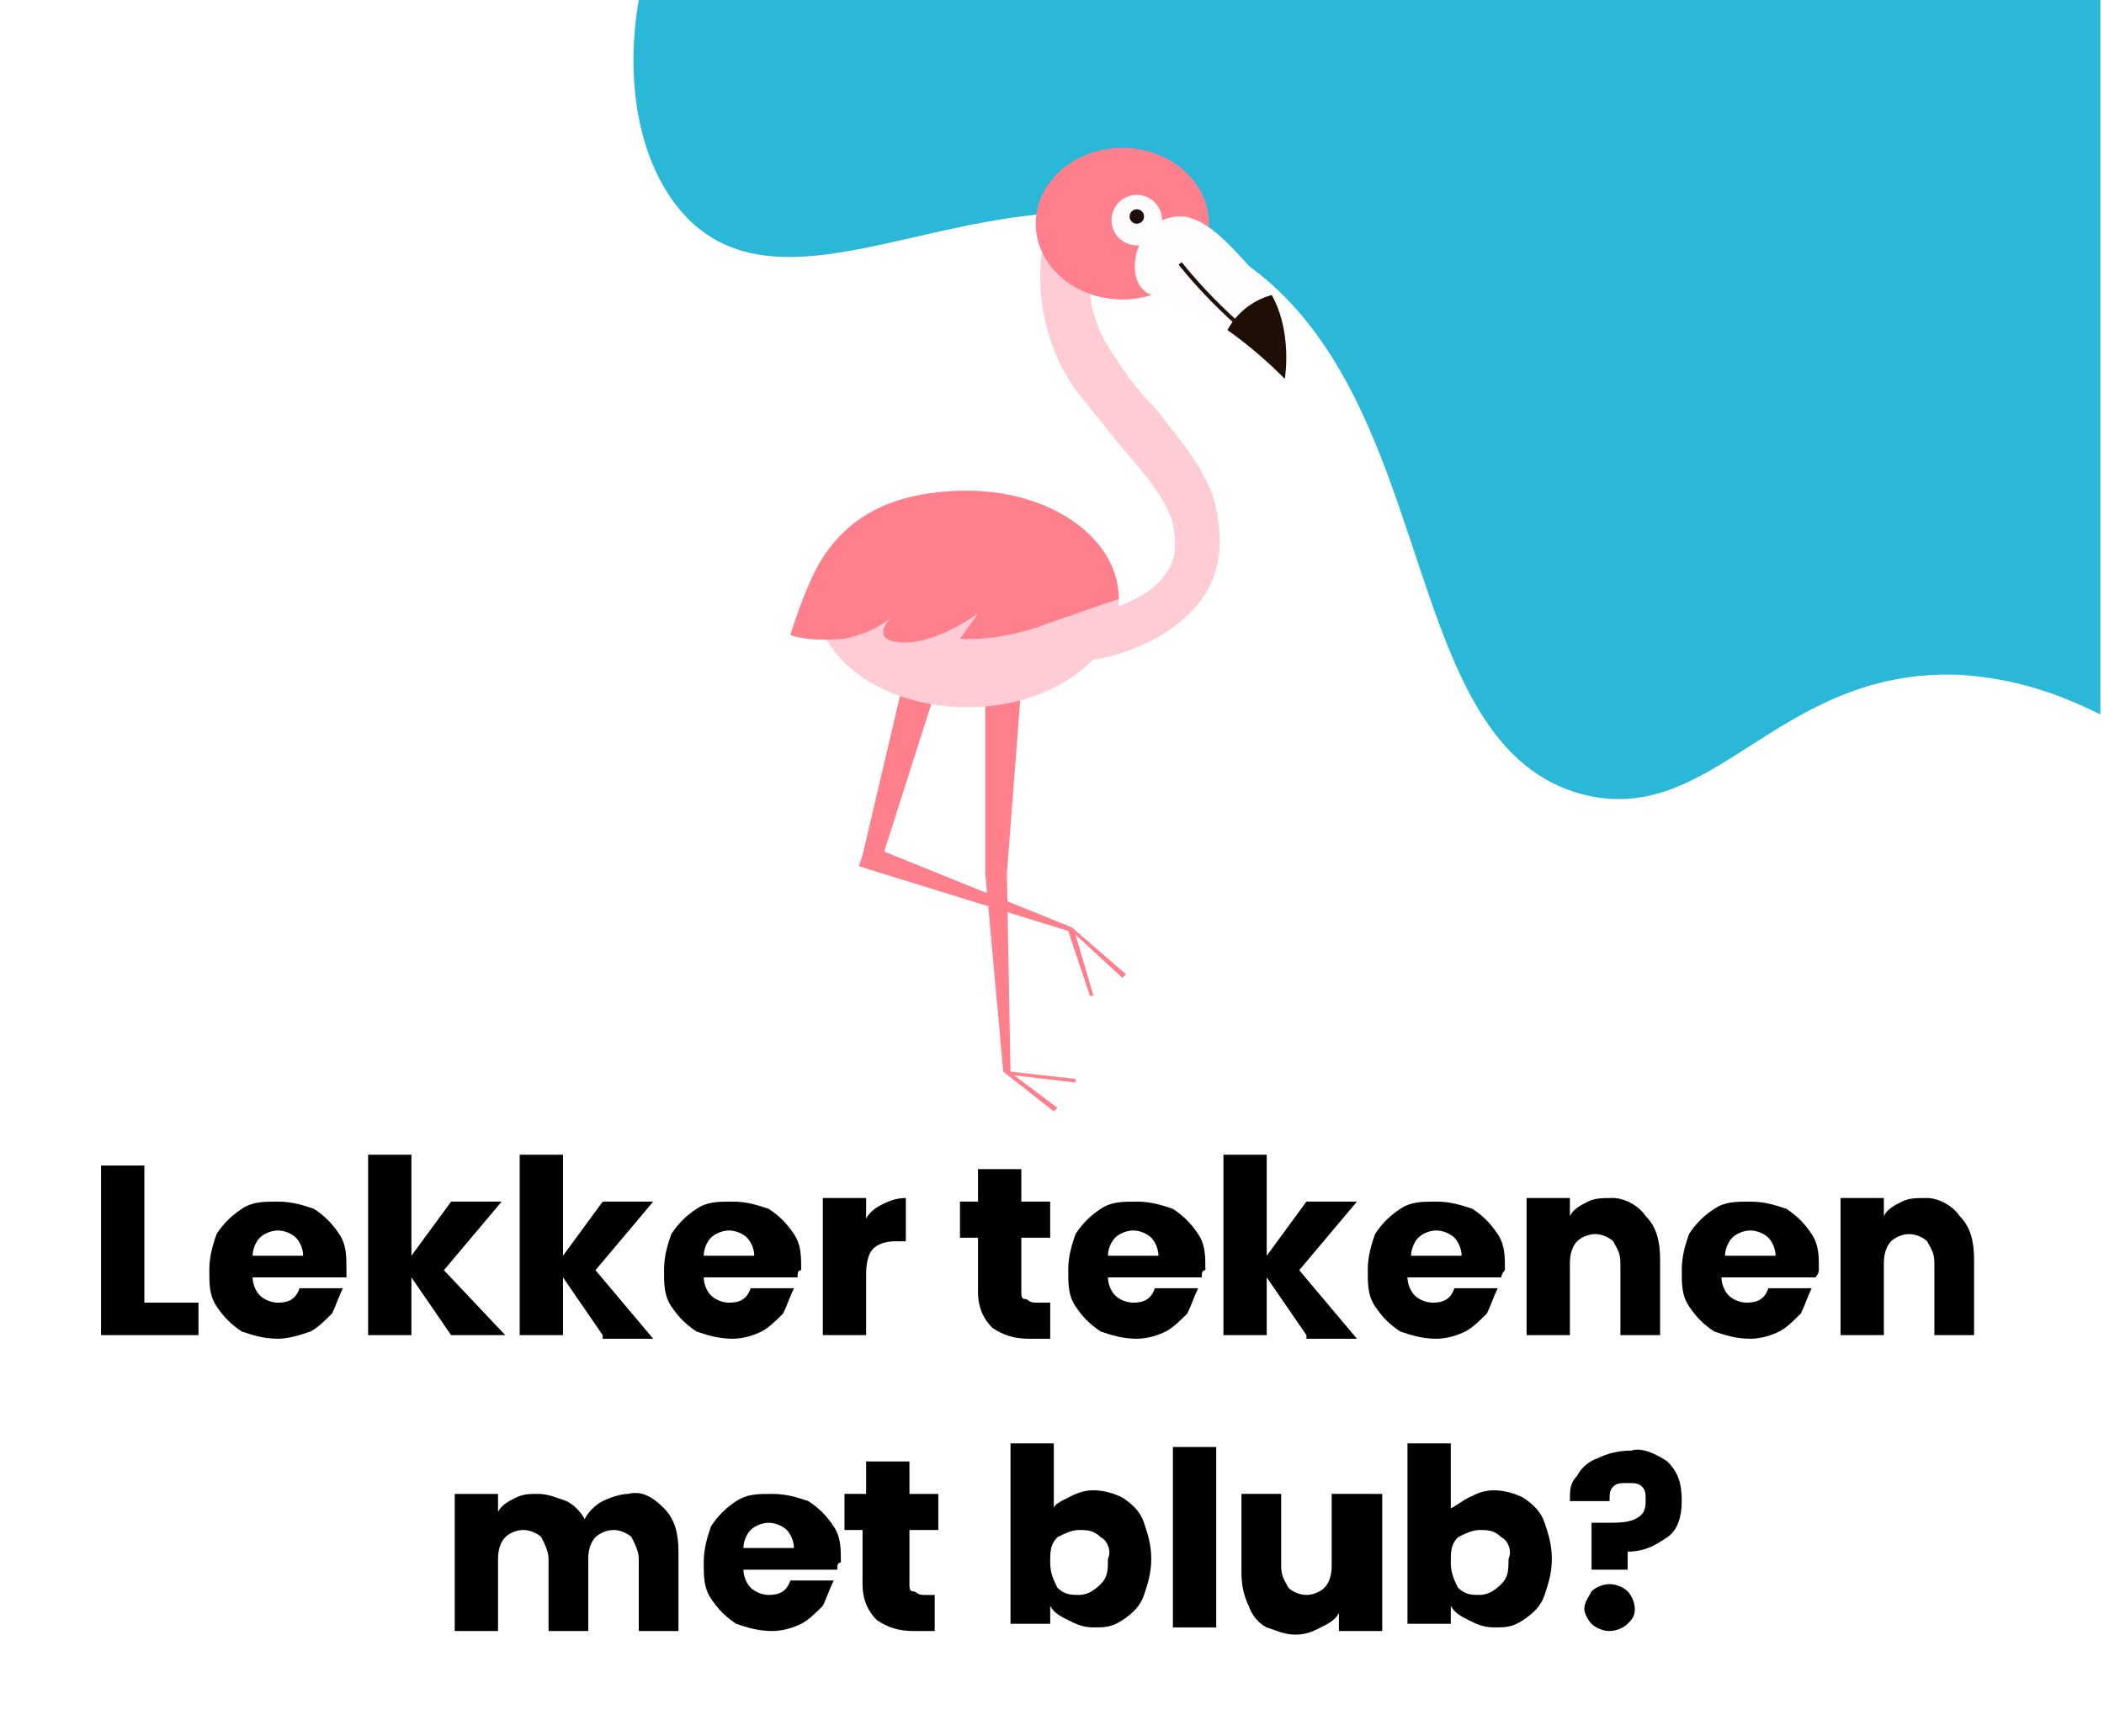 <?xml version="1.0" encoding="utf-8"?>
<!-- Generator: Adobe Illustrator 28.3.0, SVG Export Plug-In . SVG Version: 6.00 Build 0)  -->
<svg version="1.1" id="Layer_1" xmlns="http://www.w3.org/2000/svg" xmlns:xlink="http://www.w3.org/1999/xlink" x="0px" y="0px"
	 viewBox="0 0 58.3 48.1" style="enable-background:new 0 0 58.3 48.1;" xml:space="preserve">
<style type="text/css">
	.st0{fill:#FFFFFF;}
	.st1{fill:#2BB8D8;}
	.st2{fill:#FF808D;}
	.st3{fill:#FFCCD6;}
	.st4{fill:#FFFCFF;}
	.st5{fill:#1E0E05;}
	.st6{fill:none;stroke:#1E0E05;stroke-width:0.11;stroke-miterlimit:10;}
	.st7{clip-path:url(#SVGID_00000041290315418446069580000002440834417142914452_);fill:#1E0E05;}
</style>
<rect y="0" class="st0" width="58.3" height="48.1"/>
<g>
	<path d="M4,36.1h1.5V37H2.8v-4.7H4V36.1z"/>
	<path d="M9.6,35.4H7c0,0.2,0.1,0.4,0.2,0.5c0.1,0.1,0.3,0.2,0.5,0.2c0.3,0,0.5-0.1,0.6-0.4h1.2c-0.1,0.2-0.2,0.5-0.3,0.7
		c-0.2,0.2-0.4,0.4-0.6,0.5C8.3,37,8,37.1,7.7,37.1c-0.4,0-0.7-0.1-1-0.2c-0.3-0.2-0.5-0.4-0.7-0.7c-0.2-0.3-0.2-0.6-0.2-1
		c0-0.4,0.1-0.7,0.2-1c0.2-0.3,0.4-0.5,0.7-0.7c0.3-0.2,0.6-0.2,1-0.2c0.4,0,0.7,0.1,1,0.2c0.3,0.2,0.5,0.4,0.7,0.7
		c0.2,0.3,0.2,0.6,0.2,1C9.6,35.2,9.6,35.3,9.6,35.4z M8.4,34.8c0-0.2-0.1-0.4-0.2-0.5c-0.1-0.1-0.3-0.2-0.5-0.2
		c-0.2,0-0.4,0.1-0.5,0.2C7.1,34.4,7,34.6,7,34.8H8.4z"/>
	<path d="M12.5,37l-1.1-1.6V37h-1.2v-5h1.2v2.8l1.1-1.5h1.4l-1.6,1.9L14,37H12.5z"/>
	<path d="M16.7,37l-1.1-1.6V37h-1.2v-5h1.2v2.8l1.1-1.5h1.4l-1.6,1.9l1.6,1.9H16.7z"/>
	<path d="M22.1,35.4h-2.6c0,0.2,0.1,0.4,0.2,0.5c0.1,0.1,0.3,0.2,0.5,0.2c0.3,0,0.5-0.1,0.6-0.4H22c-0.1,0.2-0.2,0.5-0.3,0.7
		c-0.2,0.2-0.4,0.4-0.6,0.5c-0.2,0.1-0.5,0.2-0.8,0.2c-0.4,0-0.7-0.1-1-0.2c-0.3-0.2-0.5-0.4-0.7-0.7c-0.2-0.3-0.2-0.6-0.2-1
		c0-0.4,0.1-0.7,0.2-1c0.2-0.3,0.4-0.5,0.7-0.7c0.3-0.2,0.6-0.2,1-0.2c0.4,0,0.7,0.1,1,0.2c0.3,0.2,0.5,0.4,0.7,0.7
		c0.2,0.3,0.2,0.6,0.2,1C22.1,35.2,22.1,35.3,22.1,35.4z M20.9,34.8c0-0.2-0.1-0.4-0.2-0.5c-0.1-0.1-0.3-0.2-0.5-0.2
		c-0.2,0-0.4,0.1-0.5,0.2c-0.1,0.1-0.2,0.3-0.2,0.5H20.9z"/>
	<path d="M24.4,33.4c0.2-0.1,0.4-0.2,0.7-0.2v1.2h-0.3c-0.3,0-0.5,0.1-0.6,0.2c-0.1,0.1-0.2,0.3-0.2,0.7V37h-1.2v-3.8h1.2v0.6
		C24,33.7,24.2,33.5,24.4,33.4z"/>
	<path d="M29.1,36.1v1h-0.6c-0.4,0-0.7-0.1-1-0.3c-0.2-0.2-0.4-0.5-0.4-1v-1.5h-0.5v-1h0.5v-0.9h1.2v0.9h0.8v1h-0.8v1.5
		c0,0.1,0,0.2,0.1,0.2c0.1,0,0.1,0.1,0.3,0.1H29.1z"/>
	<path d="M33.3,35.4h-2.6c0,0.2,0.1,0.4,0.2,0.5c0.1,0.1,0.3,0.2,0.5,0.2c0.3,0,0.5-0.1,0.6-0.4h1.2c-0.1,0.2-0.2,0.5-0.3,0.7
		c-0.2,0.2-0.4,0.4-0.6,0.5c-0.2,0.1-0.5,0.2-0.8,0.2c-0.4,0-0.7-0.1-1-0.2c-0.3-0.2-0.5-0.4-0.7-0.7c-0.2-0.3-0.2-0.6-0.2-1
		c0-0.4,0.1-0.7,0.2-1c0.2-0.3,0.4-0.5,0.7-0.7c0.3-0.2,0.6-0.2,1-0.2c0.4,0,0.7,0.1,1,0.2c0.3,0.2,0.5,0.4,0.7,0.7
		c0.2,0.3,0.2,0.6,0.2,1C33.3,35.2,33.3,35.3,33.3,35.4z M32.1,34.8c0-0.2-0.1-0.4-0.2-0.5c-0.1-0.1-0.3-0.2-0.5-0.2
		c-0.2,0-0.4,0.1-0.5,0.2c-0.1,0.1-0.2,0.3-0.2,0.5H32.1z"/>
	<path d="M36.2,37l-1.1-1.6V37h-1.2v-5h1.2v2.8l1.1-1.5h1.4l-1.6,1.9l1.6,1.9H36.2z"/>
	<path d="M41.6,35.4H39c0,0.2,0.1,0.4,0.2,0.5c0.1,0.1,0.3,0.2,0.5,0.2c0.3,0,0.5-0.1,0.6-0.4h1.2c-0.1,0.2-0.2,0.5-0.3,0.7
		c-0.2,0.2-0.4,0.4-0.6,0.5c-0.2,0.1-0.5,0.2-0.8,0.2c-0.4,0-0.7-0.1-1-0.2c-0.3-0.2-0.5-0.4-0.7-0.7c-0.2-0.3-0.2-0.6-0.2-1
		c0-0.4,0.1-0.7,0.2-1c0.2-0.3,0.4-0.5,0.7-0.7s0.6-0.2,1-0.2c0.4,0,0.7,0.1,1,0.2c0.3,0.2,0.5,0.4,0.7,0.7c0.2,0.3,0.2,0.6,0.2,1
		C41.7,35.2,41.6,35.3,41.6,35.4z M40.5,34.8c0-0.2-0.1-0.4-0.2-0.5c-0.1-0.1-0.3-0.2-0.5-0.2c-0.2,0-0.4,0.1-0.5,0.2
		c-0.1,0.1-0.2,0.3-0.2,0.5H40.5z"/>
	<path d="M45.6,33.7c0.3,0.3,0.4,0.7,0.4,1.2V37h-1.1v-2c0-0.3-0.1-0.4-0.2-0.6c-0.1-0.1-0.3-0.2-0.5-0.2c-0.2,0-0.4,0.1-0.5,0.2
		c-0.1,0.1-0.2,0.3-0.2,0.6v2h-1.2v-3.8h1.2v0.5c0.1-0.2,0.3-0.3,0.5-0.4c0.2-0.1,0.4-0.1,0.7-0.1C45,33.2,45.4,33.4,45.6,33.7z"/>
	<path d="M50.3,35.4h-2.6c0,0.2,0.1,0.4,0.2,0.5c0.1,0.1,0.3,0.2,0.5,0.2c0.3,0,0.5-0.1,0.6-0.4h1.2c-0.1,0.2-0.2,0.5-0.3,0.7
		c-0.2,0.2-0.4,0.4-0.6,0.5c-0.2,0.1-0.5,0.2-0.8,0.2c-0.4,0-0.7-0.1-1-0.2c-0.3-0.2-0.5-0.4-0.7-0.7c-0.2-0.3-0.2-0.6-0.2-1
		c0-0.4,0.1-0.7,0.2-1c0.2-0.3,0.4-0.5,0.7-0.7s0.6-0.2,1-0.2c0.4,0,0.7,0.1,1,0.2c0.3,0.2,0.5,0.4,0.7,0.7c0.2,0.3,0.2,0.6,0.2,1
		C50.4,35.2,50.4,35.3,50.3,35.4z M49.2,34.8c0-0.2-0.1-0.4-0.2-0.5c-0.1-0.1-0.3-0.2-0.5-0.2c-0.2,0-0.4,0.1-0.5,0.2
		c-0.1,0.1-0.2,0.3-0.2,0.5H49.2z"/>
	<path d="M54.3,33.7c0.3,0.3,0.4,0.7,0.4,1.2V37h-1.1v-2c0-0.3-0.1-0.4-0.2-0.6c-0.1-0.1-0.3-0.2-0.5-0.2c-0.2,0-0.4,0.1-0.5,0.2
		c-0.1,0.1-0.2,0.3-0.2,0.6v2H51v-3.8h1.2v0.5c0.1-0.2,0.3-0.3,0.5-0.4c0.2-0.1,0.4-0.1,0.7-0.1C53.7,33.2,54.1,33.4,54.3,33.7z"/>
	<path d="M18.4,41.8c0.3,0.3,0.4,0.7,0.4,1.2v2.2h-1.1v-2c0-0.2-0.1-0.4-0.2-0.6c-0.1-0.1-0.3-0.2-0.5-0.2c-0.2,0-0.4,0.1-0.5,0.2
		c-0.1,0.1-0.2,0.3-0.2,0.6v2h-1.1v-2c0-0.2-0.1-0.4-0.2-0.6c-0.1-0.1-0.3-0.2-0.5-0.2c-0.2,0-0.4,0.1-0.5,0.2
		c-0.1,0.1-0.2,0.3-0.2,0.6v2h-1.2v-3.8h1.2v0.5c0.1-0.2,0.3-0.3,0.5-0.4c0.2-0.1,0.4-0.1,0.6-0.1c0.3,0,0.5,0.1,0.8,0.2
		c0.2,0.1,0.4,0.3,0.5,0.5c0.1-0.2,0.3-0.4,0.5-0.5c0.2-0.1,0.5-0.2,0.7-0.2C17.8,41.3,18.1,41.5,18.4,41.8z"/>
	<path d="M23.2,43.5h-2.6c0,0.2,0.1,0.4,0.2,0.5c0.1,0.1,0.3,0.2,0.5,0.2c0.3,0,0.5-0.1,0.6-0.4h1.2c-0.1,0.2-0.2,0.5-0.3,0.7
		c-0.2,0.2-0.4,0.4-0.6,0.5c-0.2,0.1-0.5,0.2-0.8,0.2c-0.4,0-0.7-0.1-1-0.2c-0.3-0.2-0.5-0.4-0.7-0.7c-0.2-0.3-0.2-0.6-0.2-1
		c0-0.4,0.1-0.7,0.2-1c0.2-0.3,0.4-0.5,0.7-0.7c0.3-0.2,0.6-0.2,1-0.2c0.4,0,0.7,0.1,1,0.2c0.3,0.2,0.5,0.4,0.7,0.7
		c0.2,0.3,0.2,0.6,0.2,1C23.2,43.3,23.2,43.4,23.2,43.5z M22,42.9c0-0.2-0.1-0.4-0.2-0.5c-0.1-0.1-0.3-0.2-0.5-0.2
		c-0.2,0-0.4,0.1-0.5,0.2c-0.1,0.1-0.2,0.3-0.2,0.5H22z"/>
	<path d="M25.9,44.2v1h-0.6c-0.4,0-0.7-0.1-1-0.3c-0.2-0.2-0.4-0.5-0.4-1v-1.5h-0.5v-1H24v-0.9h1.2v0.9h0.8v1h-0.8v1.5
		c0,0.1,0,0.2,0.1,0.2c0.1,0,0.1,0.1,0.3,0.1H25.9z"/>
	<path d="M29.6,41.5c0.2-0.1,0.4-0.2,0.7-0.2c0.3,0,0.6,0.1,0.8,0.2c0.3,0.2,0.5,0.4,0.6,0.7c0.1,0.3,0.2,0.6,0.2,1
		c0,0.4-0.1,0.7-0.2,1c-0.1,0.3-0.3,0.5-0.6,0.7c-0.3,0.2-0.5,0.2-0.8,0.2c-0.3,0-0.5-0.1-0.7-0.2c-0.2-0.1-0.4-0.2-0.5-0.4v0.5H28
		v-5h1.2v1.8C29.2,41.7,29.4,41.6,29.6,41.5z M30.5,42.6c-0.2-0.2-0.4-0.2-0.6-0.2c-0.2,0-0.4,0.1-0.6,0.2c-0.2,0.2-0.2,0.4-0.2,0.7
		c0,0.3,0.1,0.5,0.2,0.7c0.2,0.2,0.4,0.2,0.6,0.2c0.2,0,0.4-0.1,0.6-0.3c0.2-0.2,0.2-0.4,0.2-0.7C30.8,43,30.7,42.7,30.5,42.6z"/>
	<path d="M33.7,40.1v5h-1.2v-5H33.7z"/>
	<path d="M38.3,41.4v3.8h-1.2v-0.5c-0.1,0.2-0.3,0.3-0.5,0.4c-0.2,0.1-0.4,0.2-0.7,0.2c-0.3,0-0.5-0.1-0.8-0.2
		c-0.2-0.1-0.4-0.3-0.5-0.6c-0.1-0.2-0.2-0.5-0.2-0.9v-2.2h1.1v2c0,0.3,0.1,0.4,0.2,0.6c0.1,0.1,0.3,0.2,0.5,0.2
		c0.2,0,0.4-0.1,0.5-0.2c0.1-0.1,0.2-0.3,0.2-0.6v-2H38.3z"/>
	<path d="M40.7,41.5c0.2-0.1,0.4-0.2,0.7-0.2c0.3,0,0.6,0.1,0.8,0.2c0.3,0.2,0.5,0.4,0.6,0.7c0.1,0.3,0.2,0.6,0.2,1
		c0,0.4-0.1,0.7-0.2,1c-0.1,0.3-0.3,0.5-0.6,0.7c-0.3,0.2-0.5,0.2-0.8,0.2c-0.3,0-0.5-0.1-0.7-0.2c-0.2-0.1-0.4-0.2-0.5-0.4v0.5
		h-1.2v-5h1.2v1.8C40.4,41.7,40.5,41.6,40.7,41.5z M41.6,42.6c-0.2-0.2-0.4-0.2-0.6-0.2c-0.2,0-0.4,0.1-0.6,0.2
		c-0.2,0.2-0.2,0.4-0.2,0.7c0,0.3,0.1,0.5,0.2,0.7c0.2,0.2,0.4,0.2,0.6,0.2s0.4-0.1,0.6-0.3c0.2-0.2,0.2-0.4,0.2-0.7
		C41.9,43,41.8,42.7,41.6,42.6z"/>
	<path d="M46.2,40.5c0.3,0.3,0.4,0.6,0.4,1.1c0,0.4-0.1,0.8-0.4,1s-0.6,0.4-1.1,0.4l0,0.5h-1l0-1.3h0.4c0.3,0,0.6,0,0.8-0.1
		c0.2-0.1,0.3-0.2,0.3-0.5c0-0.2,0-0.3-0.1-0.4c-0.1-0.1-0.2-0.1-0.4-0.1c-0.2,0-0.3,0-0.4,0.1c-0.1,0.1-0.1,0.2-0.1,0.4h-1.1
		c0-0.3,0-0.5,0.2-0.7c0.1-0.2,0.3-0.4,0.6-0.5c0.2-0.1,0.5-0.2,0.9-0.2C45.5,40.1,45.9,40.3,46.2,40.5z M44.1,45
		c-0.1-0.1-0.2-0.3-0.2-0.4c0-0.2,0.1-0.3,0.2-0.5c0.1-0.1,0.3-0.2,0.5-0.2c0.2,0,0.4,0.1,0.5,0.2c0.1,0.1,0.2,0.3,0.2,0.5
		c0,0.2-0.1,0.3-0.2,0.4c-0.1,0.1-0.3,0.2-0.5,0.2C44.4,45.2,44.2,45.1,44.1,45z"/>
</g>
<path class="st1" d="M19.1,6.1C22.3,9.2,28,4,33.5,6.7C40.1,10,38.4,20.5,43.8,22c3.7,1,5.4-3.5,10.5-3.3c1.5,0.1,2.7,0.5,3.9,1.1V0
	H17.7C17.3,2.3,17.7,4.7,19.1,6.1z"/>
<g>
	<polygon class="st2" points="29.8,30 29.8,29.9 28,29.7 27.9,24.2 28.3,19 27.3,19 27.3,24.2 27.3,24.2 27.3,24.2 27.8,29.7 
		29.2,30.8 29.3,30.7 28.1,29.8 	"/>
	<polygon class="st2" points="31.2,27 29.7,25.7 24.5,23.6 26,18.9 25.1,18.6 23.9,23.7 23.8,24 24.1,24.1 29.6,25.8 30.2,27.6 
		30.3,27.6 29.8,25.9 31.1,27.1 	"/>
	<ellipse class="st3" cx="26.8" cy="16.6" rx="4.2" ry="3"/>
	<path class="st2" d="M22.5,16c0.7-1.5,2-2.4,4.3-2.4s4.2,1.3,4.2,3c0,0-1.2,0.4-2.3,0.8c-1.3,0.4-2.1,0.3-2.1,0.3l0.5-0.7
		c0,0-1.2,0.9-2.2,0.8C24,17.7,24.8,17,24.8,17s-0.4,0.5-1.4,0.7c-1,0.1-1.5-0.1-1.5-0.1S22.1,16.9,22.5,16z"/>
	<path class="st3" d="M30.2,18.3c0.1,0,2.1-0.3,3.1-1.7c0.5-0.7,0.6-1.5,0.4-2.5c-0.2-1-1-1.9-1.7-2.8c-0.4-0.4-0.8-0.9-1.1-1.4
		C30,8.7,30,7.1,30.5,6.2c0.1-0.2,0.3-0.6,0.7-0.6V4.3c-0.8,0-1.4,0.5-1.9,1.3c-0.7,1.3-0.7,3.5,0.5,5.2c0.4,0.5,0.8,1,1.2,1.5
		c0.7,0.8,1.3,1.5,1.5,2.2c0.1,0.6,0.1,1-0.2,1.4c-0.6,0.9-2.1,1.1-2.1,1.1L30.2,18.3z"/>
	<ellipse class="st2" cx="31.1" cy="6.2" rx="2.4" ry="2.1"/>
	<g>
		<path class="st4" d="M34.9,7.7c1,1.1,0.7,2.8,0.7,2.8s-1.9-2-3.6-2.3C31,8,31.4,5.9,32.8,6C33.5,6.1,34.1,6.8,34.9,7.7z"/>
		<circle class="st4" cx="31.5" cy="6.1" r="0.7"/>
		<circle class="st5" cx="31.5" cy="6" r="0.2"/>
		<path class="st6" d="M35.3,9.8c0,0-1.4-1-2.6-2.5"/>
		<g>
			<defs>
				<path id="SVGID_1_" d="M34.9,7.7c1,1.1,0.7,2.8,0.7,2.8s-1.9-2-3.6-2.3C31,8,31.4,5.9,32.8,6C33.5,6.1,34.1,6.8,34.9,7.7z"/>
			</defs>
			<clipPath id="SVGID_00000013158847354122356350000014808510913066139782_">
				<use xlink:href="#SVGID_1_"  style="overflow:visible;"/>
			</clipPath>
			
				<ellipse style="clip-path:url(#SVGID_00000013158847354122356350000014808510913066139782_);fill:#1E0E05;" cx="35.8" cy="10" rx="2" ry="1.9"/>
		</g>
	</g>
</g>
</svg>
